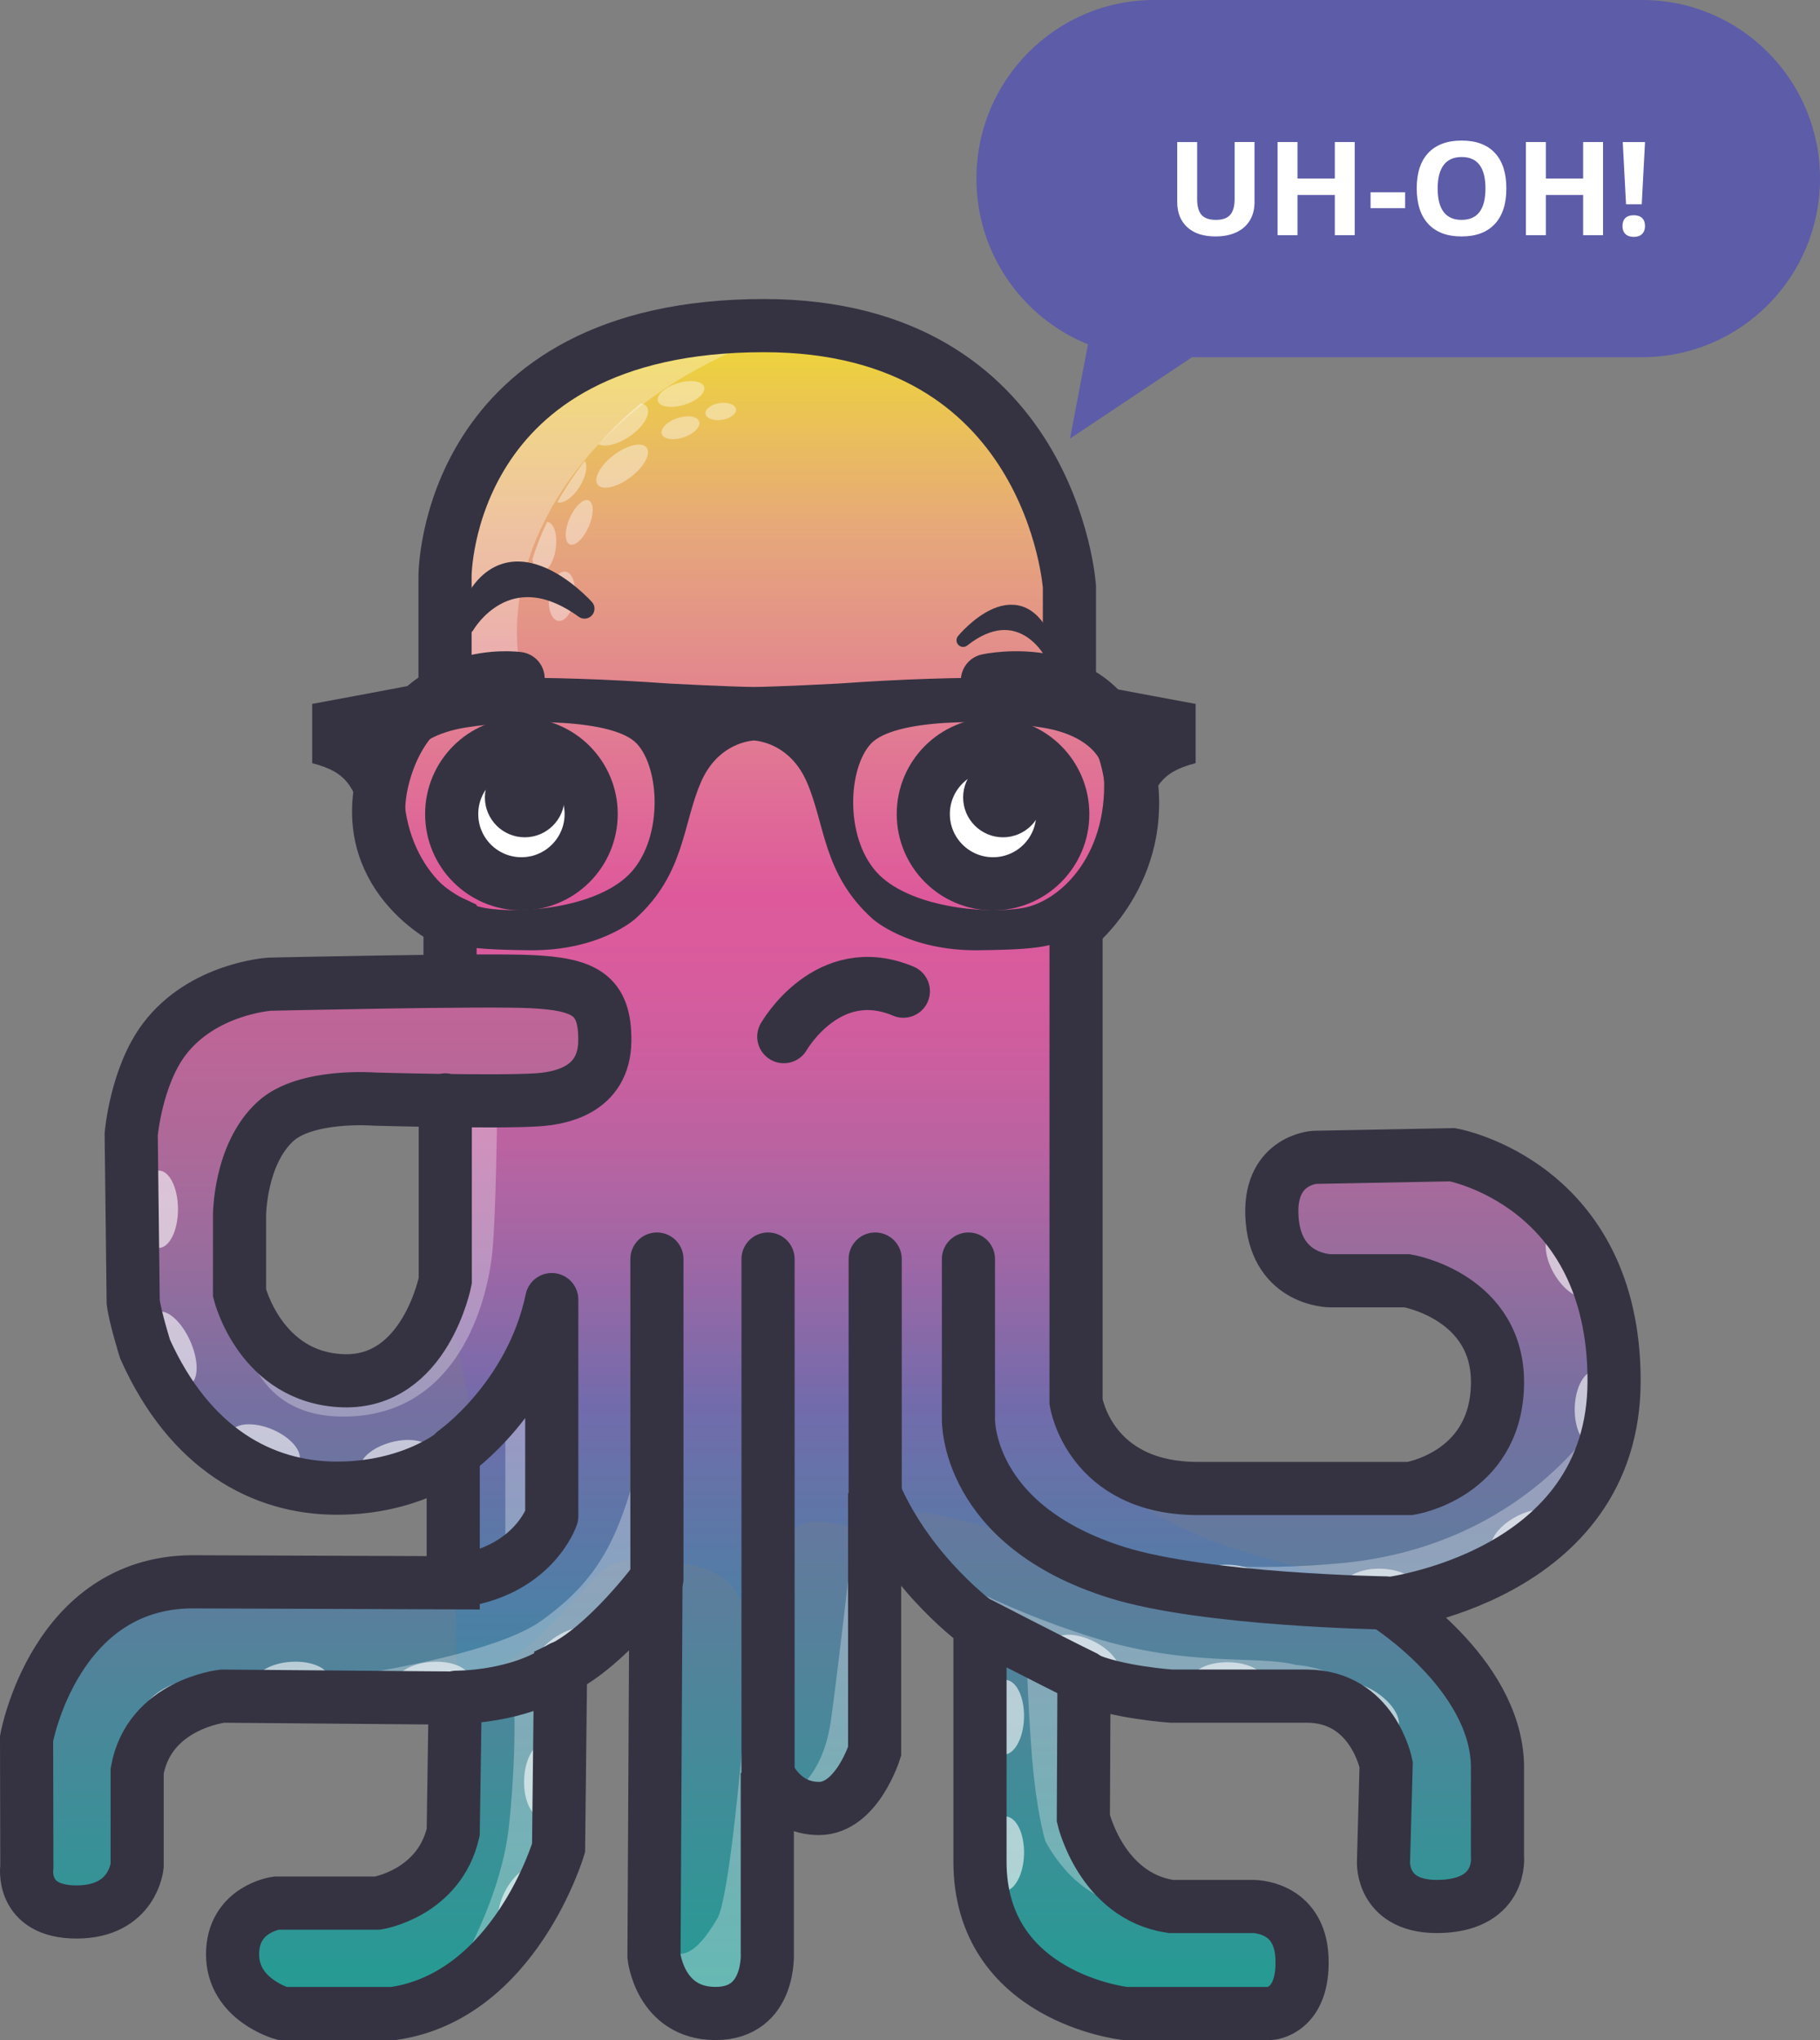 <?xml version="1.0" encoding="UTF-8"?>
<svg width="274px" height="307px" viewBox="0 0 274 307" version="1.1" xmlns="http://www.w3.org/2000/svg" xmlns:xlink="http://www.w3.org/1999/xlink">
    <rect x="0" y="0" width="274" height="307" fill="#808080" stroke="none"/>
    <!-- Generator: sketchtool 47.1 (45422) - http://www.bohemiancoding.com/sketch -->
    <title>1A1D8805-8324-4FC2-8CC0-79B666FAEC70</title>
    <desc>Created with sketchtool.</desc>
    <defs>
        <linearGradient x1="50%" y1="100%" x2="50%" y2="0%" id="linearGradient-1">
            <stop stop-color="#00A79D" offset="0%"></stop>
            <stop stop-color="#7269B0" offset="35.55%"></stop>
            <stop stop-color="#7869AF" offset="36.45%"></stop>
            <stop stop-color="#A165AA" offset="43.83%"></stop>
            <stop stop-color="#C060A5" offset="50.76%"></stop>
            <stop stop-color="#D65BA2" offset="57.04%"></stop>
            <stop stop-color="#E358A0" offset="62.45%"></stop>
            <stop stop-color="#E8569F" offset="66.38%"></stop>
            <stop stop-color="#E9619C" offset="69.66%"></stop>
            <stop stop-color="#EB7897" offset="75.77%"></stop>
            <stop stop-color="#EE9888" offset="84.04%"></stop>
            <stop stop-color="#F5C364" offset="94.04%"></stop>
            <stop stop-color="#F9DE31" offset="100%"></stop>
        </linearGradient>
        <linearGradient x1="50%" y1="100%" x2="50%" y2="0%" id="linearGradient-2">
            <stop stop-color="#00A79D" offset="0%"></stop>
            <stop stop-color="#7269B0" offset="35.55%"></stop>
            <stop stop-color="#7869AF" offset="36.45%"></stop>
            <stop stop-color="#A165AA" offset="43.83%"></stop>
            <stop stop-color="#C060A5" offset="50.76%"></stop>
            <stop stop-color="#D65BA2" offset="57.04%"></stop>
            <stop stop-color="#E358A0" offset="62.45%"></stop>
            <stop stop-color="#E8569F" offset="66.38%"></stop>
            <stop stop-color="#E9649B" offset="70.15%"></stop>
            <stop stop-color="#EC8393" offset="77.74%"></stop>
            <stop stop-color="#F1AD7A" offset="88.46%"></stop>
            <stop stop-color="#F9DE31" offset="100%"></stop>
        </linearGradient>
    </defs>
    <g id="404-error-pages" stroke="none" stroke-width="1" fill="none" fill-rule="evenodd">
        <g id="Error-404-Copy" transform="translate(-618, -194)">
            <g id="Cato_oops-expression" transform="translate(622, 194)">
                <path d="M63.287,190.84 L63.287,137.641 C63.287,137.641 52.13,132.77 52.149,120.631 C52.167,108.664 63.287,102.672 63.287,102.672 L63.287,85.748 C63.287,85.748 63.265,49 111.698,49 C154.729,49 158.116,87.328 158.116,87.328 L158.116,102.672 C158.116,102.672 166.543,107.48 166.608,118.55 C166.682,131.108 158.116,137.641 158.116,137.641 L158.116,190.84 L158.116,209.031 C158.116,209.031 160.107,222.071 176.444,222.071 C192.78,222.071 208.32,222.071 208.32,222.071 C208.32,222.071 221.07,220.095 221.468,206.66 C221.866,193.225 207.922,190.84 207.922,190.84 L196.366,190.84 C196.366,190.84 188.397,190.855 187.601,181.767 C186.804,172.679 193.976,172.283 193.976,172.283 L214.694,171.888 C214.694,171.888 239,176.235 239,205.87 C239,232.898 216.513,237.789 204.734,239.457 C167.873,244.678 127.835,217.396 127.835,231.653 L127.835,261.585 C127.835,261.585 125.145,270.179 119.468,270.179 C113.79,270.179 111.698,264.845 111.698,264.845 C111.698,264.845 110.552,243.88 106.372,238.887 C103.646,235.63 97.588,234.452 94.964,235.802 C90.6,238.046 87.493,245.878 80.62,249.138 L80.321,276.106 C80.321,276.106 73.747,298.333 55.518,301 L38.783,301 C38.783,301 31.313,298.926 31.313,292.109 C31.313,285.293 37.887,284.404 37.887,284.404 L53.127,284.404 C53.127,284.404 62.391,282.922 64.483,273.735 L64.782,253.583 L64.483,236.247 L64.483,216.835 C64.483,216.835 58.207,222.022 47.001,222.022 C35.795,222.022 24.888,216.095 18.164,201.129 C18.164,201.129 16.67,196.387 16.371,194.016 L16.138,162.424 C14.686,167.079 24.904,145.913 36.888,146.249 C49.349,146.598 79.125,146.175 79.125,146.175 C79.125,146.175 87.242,145.414 87.242,153.416 C87.242,161.417 80.199,163.191 80.199,163.191 L62.701,163.735 C62.701,163.735 49.327,162.361 40.229,166.375 C36.768,167.901 32.358,172.234 32.358,172.234 L32.358,192.683 C32.358,192.683 35.496,205.426 47.898,205.87 C60.299,206.315 63.287,190.84 63.287,190.84 Z" id="Shape" fill="url(#linearGradient-1)" fill-rule="nonzero" opacity="0.7"></path>
                <path d="M62.904,190.84 C62.304,185.217 62.215,174.76 62.309,164.595 C62.35,160.261 86.094,169.534 86.843,153.416 C87.433,140.688 62.644,146.309 62.708,144.025 C62.817,140.111 62.904,137.641 62.904,137.641 C62.904,137.641 51.754,132.77 51.772,120.631 C51.791,108.664 62.904,102.672 62.904,102.672 L62.904,85.748 C62.904,85.748 62.882,49 111.283,49 C154.286,49 157.671,87.328 157.671,87.328 L157.671,102.672 C157.671,102.672 166.093,107.48 166.158,118.55 C166.231,131.108 157.671,137.641 157.671,137.641 L157.671,190.84 C157.671,190.84 157.539,204.485 157.671,209.031 C158.337,231.953 191.231,234.529 204.259,239.457 C211.147,242.062 220.585,249.731 220.982,263.56 L220.982,277.39 C220.982,277.39 221.779,284.503 212.621,284.898 C203.462,285.293 203.861,278.181 203.861,278.181 L204.259,263.56 C204.259,263.56 202.269,253.287 192.313,253.287 C182.359,253.287 169.219,253.287 169.219,253.287 C169.219,253.287 162.321,252.454 158.866,250.521 L158.767,271.661 C158.767,271.661 161.454,283.349 171.907,284.913 L184.151,284.913 C184.151,284.913 191.318,284.701 191.617,292.702 C191.915,300.704 186.839,301 186.839,301 L165.038,301 C165.038,301 143.238,298.629 143.238,278.181 C143.238,257.732 143.238,242.618 143.238,242.618 C143.238,242.618 132.863,229.951 119.251,228.987 C109.292,228.281 112.219,251.361 111.283,264.845 C110.817,271.571 111.283,291.813 111.283,291.813 C111.283,291.813 111.881,301 103.519,301 C95.157,301 94.261,292.406 94.261,292.406 L94.56,235.802 C94.56,235.802 95.047,232.672 87.989,235.506 C84.177,237.036 76.082,251.361 64.397,253.583 C55.818,255.215 29.456,253.287 29.456,253.287 C29.456,253.287 18.407,254.472 16.615,264.548 L16.615,278.773 C16.615,278.773 16.018,285.738 7.507,285.738 C-1.005,285.738 0.041,278.922 0.041,278.922 L2.51185203e-05,259.659 C2.51185203e-05,259.659 4.222,236.247 24.828,236.098 L64.098,236.247 C64.098,236.247 67.793,223.465 67.682,218.614 C67.533,212.11 63.956,200.704 62.904,190.84 Z" id="Shape" fill="url(#linearGradient-2)" fill-rule="nonzero" opacity="0.7"></path>
                <g id="Group" transform="translate(28, 49)" fill-rule="nonzero" fill="#FFFFFF" opacity="0.3">
                    <g transform="translate(0, 115.326)" id="Shape">
                        <path d="M34.936,0.473 L34.728,28.341 C34.728,28.341 22.983,61.548 4.137,29.595 C4.137,29.595 2.438,48.533 19.232,48.841 C36.028,49.149 40.977,33.275 42.038,24.839 C42.51,21.081 42.757,10.778 42.885,0.507 L34.936,0.473 Z"></path>
                        <path d="M123.591,66.421 C123.591,66.421 137.457,76.055 162.382,75.934 C187.308,75.814 190.68,72.774 197.9,67.16 C205.12,61.547 208.919,48.841 208.919,48.841 C208.919,48.841 197.699,68.137 170.387,70.861 C143.074,73.585 123.591,66.421 123.591,66.421 Z"></path>
                        <path d="M130.259,87.604 L130.16,108.807 C130.16,108.807 132.536,118.687 141.144,121.624 L144.162,122.099 C144.162,122.099 132.832,126.047 125.41,112.82 C125.41,112.82 124.371,109.699 123.629,102.863 C122.887,96.027 122.491,83.642 122.491,83.642 L130.259,87.604 Z"></path>
                        <path d="M164.696,91.084 C164.696,91.084 136.123,92.961 122.491,83.682 C108.859,74.403 106.871,70.862 106.871,70.862 C106.871,70.862 117.79,77.5 132.435,82.057 C147.082,86.615 157.27,84.714 163.113,86.218 C163.113,86.218 175.932,86.776 176.107,99.073 C176.283,111.37 174.92,99.073 174.92,99.073 C174.92,99.073 173.602,91.788 164.696,91.084"></path>
                        <path d="M82.957,56.494 C82.957,56.494 79.098,119.21 75.98,124.412 C72.863,129.613 70.488,131.397 66.332,127.979 C66.332,127.979 66.332,138.828 75.238,138.233 C84.144,137.639 82.957,122.777 82.957,122.777 L82.957,56.494 Z"></path>
                        <path d="M98.394,49.658 L98.988,97.376 C98.988,97.376 96.762,106.132 90.676,107.321 C84.59,108.51 86.386,106.08 86.386,106.08 C86.386,106.08 91.715,103.903 93.051,94.837 C94.387,85.772 98.394,49.658 98.394,49.658 Z"></path>
                        <path d="M0.126,90.483 C0.126,90.483 39.019,87.109 49.559,79.53 C60.098,71.95 62.176,64.529 66.332,46.467 L66.332,71.95 C66.332,71.95 59.612,84.133 47.964,88.447 C36.316,92.761 0.126,90.483 0.126,90.483 Z"></path>
                        <path d="M52.049,89.191 L51.615,113.802 C51.615,113.802 47.214,129.901 34.804,135.702 C34.804,135.702 43.325,123.223 44.661,110.145 C45.997,97.066 45.254,89.191 45.254,89.191 L52.083,87.604 L52.049,89.191 Z"></path>
                        <polygon points="50.598 33.31 50.598 63.479 44.081 71.336 44.081 44.576"></polygon>
                    </g>
                    <path d="M84.144,0.218 C36.051,0.218 34.863,37.669 34.863,37.669 L34.863,54.643 L47.119,54.643 C47.119,54.643 41.79,41.236 52.745,24.647 C67.221,2.721 94.013,0.218 84.144,0.218 Z" id="Shape"></path>
                </g>
                <g id="Group" opacity="0.6" transform="translate(16, 176)" fill-rule="nonzero" fill="#FFFFFF">
                    <g>
                        <g transform="translate(0.596, 0)">
                            <ellipse id="Oval" cx="3.314" cy="5.971" rx="2.886" ry="5.817"></ellipse>
                            <path d="M8.208,26.2 C9.446,29.25 9.221,32.054 7.708,32.463 C6.196,32.871 3.966,30.73 2.727,27.679 C1.489,24.629 1.714,21.825 3.227,21.417 C4.74,21.009 6.97,23.15 8.208,26.2 Z" id="Shape"></path>
                        </g>
                        <ellipse id="Oval" transform="translate(19.851, 41.797) rotate(22.886) translate(-19.851, -41.797) " cx="19.851" cy="41.797" rx="5.611" ry="2.923"></ellipse>
                        <ellipse id="Oval" transform="translate(39.686, 43.852) rotate(-14.614) translate(-39.686, -43.852) " cx="39.686" cy="43.852" rx="5.611" ry="2.922"></ellipse>
                        <ellipse id="Oval" transform="translate(23.985, 76.998) rotate(-3.675) translate(-23.985, -76.998) " cx="23.985" cy="76.998" rx="5.612" ry="2.922"></ellipse>
                        <path d="M220.148,30.3 C221.76,30.344 222.999,32.894 222.914,35.995 C222.83,39.097 221.454,41.576 219.845,41.532 C218.232,41.487 216.994,38.937 217.077,35.835 C217.162,32.735 218.538,30.256 220.148,30.3 Z" id="Shape"></path>
                        <path d="M131.399,76.808 C133.011,76.852 134.25,79.402 134.165,82.504 C134.081,85.605 132.705,88.084 131.095,88.04 C129.483,87.995 128.245,85.445 128.328,82.344 C128.413,79.243 129.788,76.765 131.399,76.808 Z" id="Shape"></path>
                        <path d="M131.399,97.352 C133.011,97.397 134.25,99.946 134.165,103.048 C134.081,106.149 132.705,108.628 131.095,108.584 C129.483,108.54 128.245,105.989 128.328,102.888 C128.413,99.787 129.788,97.309 131.399,97.352 Z" id="Shape"></path>
                        <ellipse id="Oval" transform="translate(216.467, 14.163) rotate(-119.721) translate(-216.467, -14.163) " cx="216.467" cy="14.163" rx="5.612" ry="2.923"></ellipse>
                        <ellipse id="Oval" transform="translate(6.798, 80.322) rotate(-23.697) translate(-6.798, -80.322) " cx="6.798" cy="80.322" rx="5.612" ry="2.923"></ellipse>
                    </g>
                    <ellipse id="Oval" transform="translate(45.18, 77) rotate(-3.675) translate(-45.18, -77) " cx="45.18" cy="77" rx="5.611" ry="2.922"></ellipse>
                    <ellipse id="Oval" transform="translate(65.407, 72.69) rotate(-31.851) translate(-65.407, -72.69) " cx="65.407" cy="72.69" rx="5.611" ry="2.923"></ellipse>
                    <ellipse id="Oval" transform="translate(61.826, 91.893) rotate(-87.874) translate(-61.826, -91.893) " cx="61.826" cy="91.893" rx="5.611" ry="2.923"></ellipse>
                    <ellipse id="Oval" transform="translate(58.564, 110.098) rotate(-63.768) translate(-58.564, -110.098) " cx="58.564" cy="110.098" rx="5.611" ry="2.922"></ellipse>
                    <ellipse id="Oval" transform="translate(143.387, 73.629) rotate(26.66) translate(-143.387, -73.629) " cx="143.387" cy="73.629" rx="5.612" ry="2.922"></ellipse>
                    <ellipse id="Oval" transform="translate(164.886, 77.063) rotate(0.819) translate(-164.886, -77.063) " cx="164.886" cy="77.063" rx="5.612" ry="2.922"></ellipse>
                    <path d="M214.544,52.172 C215.305,53.595 213.708,55.936 210.976,57.402 C208.246,58.867 205.412,58.901 204.653,57.48 C203.891,56.057 205.489,53.715 208.219,52.25 C210.95,50.784 213.782,50.751 214.544,52.172 Z" id="Shape"></path>
                    <ellipse id="Oval" transform="translate(187.836, 62.988) rotate(1.605) translate(-187.836, -62.988) " cx="187.836" cy="62.988" rx="5.612" ry="2.922"></ellipse>
                    <ellipse id="Oval" transform="translate(164.881, 62.389) rotate(1.605) translate(-164.881, -62.389) " cx="164.881" cy="62.389" rx="5.611" ry="2.922"></ellipse>
                    <ellipse id="Oval" transform="translate(185.674, 81.167) rotate(33.857) translate(-185.674, -81.167) " cx="185.674" cy="81.167" rx="5.611" ry="2.923"></ellipse>
                </g>
                <g id="Group" transform="translate(64, 189)" stroke="#353342" stroke-width="8" stroke-linecap="round" stroke-linejoin="round">
                    <path d="M0.428,29.494 C0.428,29.494 11.929,21.455 15.066,6.57 L15.066,39.169 C15.066,39.169 12.228,47.654 0.428,48.994" id="Shape"></path>
                    <path d="M30.899,48.547 L30.899,0.467" id="Shape"></path>
                    <path d="M47.628,77.723 L47.628,0.467" id="Shape"></path>
                    <path d="M63.759,35.448 L63.759,0.467" id="Shape"></path>
                    <g transform="translate(0.597, 55.374)" id="Shape">
                        <path d="M0.13,11.036 C0.13,11.036 9.589,11.131 15.962,6.57"></path>
                        <path d="M78.994,0.02 C78.994,0.02 89.969,5.689 94.627,7.959"></path>
                    </g>
                    <path d="M77.799,0.467 L77.799,24.507 C77.799,24.507 77.301,40.509 100.204,47.654 C113.539,51.814 140.631,52.218 140.631,52.218" id="Shape"></path>
                </g>
                <path d="M63.034,165.519 L63.034,192.738 C63.034,192.738 60.042,208.227 47.622,207.782 C35.203,207.337 32.061,194.582 32.061,194.582 L32.061,183.014 C32.061,183.014 32.012,173.787 37.448,168.776 C42.034,164.547 52.447,165.401 52.447,165.401 C52.447,165.401 70.798,165.914 76.898,165.508 C80.161,165.291 86.972,164.197 87.054,156.651 C87.13,149.659 83.99,148.104 75.919,147.715 C68.815,147.373 36.597,148.106 36.597,148.106 C36.597,148.106 26.522,148.731 20.735,156.385 C16.482,162.011 15.752,170.704 15.752,170.704 L16.051,195.917 C16.35,198.29 17.847,203.036 17.847,203.036 C24.58,218.016 35.503,223.948 46.725,223.948 C57.948,223.948 64.232,218.757 64.232,218.757 L64.232,238.187 L24.879,238.038 C4.23,238.187 2.51708645e-05,261.62 2.51708645e-05,261.62 L0.041,280.901 C0.041,280.901 -1.007,287.724 7.522,287.724 C16.051,287.724 16.65,280.753 16.65,280.753 L16.65,266.515 C18.445,256.429 29.518,255.243 29.518,255.243 L64.531,255.539 L64.232,275.71 C62.137,284.906 52.86,286.389 52.86,286.389 L37.598,286.389 C37.598,286.389 31.014,287.279 31.014,294.101 C31.014,300.924 38.496,303 38.496,303 L55.254,303 C73.509,300.33 80.093,278.083 80.093,278.083 L80.392,251.09 C87.275,247.827 94.757,237.742 94.757,237.742 L94.457,294.398 C94.457,294.398 95.355,303 103.734,303 C112.114,303 111.515,293.805 111.515,293.805 L111.515,266.811 C111.515,266.811 113.61,272.151 119.296,272.151 C124.982,272.151 127.675,263.548 127.675,263.548 L127.675,224.69 C133.062,237.148 143.536,244.564 143.536,244.564 C143.536,244.564 143.536,259.692 143.536,280.16 C143.536,300.627 165.382,303 165.382,303 L187.228,303 C187.228,303 192.315,302.703 192.016,294.694 C191.717,286.685 184.535,286.898 184.535,286.898 L172.265,286.898 C161.791,285.332 159.098,273.634 159.098,273.634 L159.197,252.474 C163.883,254.675 172.364,255.243 172.364,255.243 C172.364,255.243 182.739,255.243 192.714,255.243 C202.69,255.243 204.684,265.526 204.684,265.526 L204.286,280.16 C204.286,280.16 203.886,287.279 213.064,286.883 C222.241,286.487 221.443,279.368 221.443,279.368 L221.443,265.526 C221.044,251.683 204.684,241.4 204.684,241.4 C204.684,241.4 239,237.445 239,207.782 C239,178.119 214.659,173.768 214.659,173.768 L193.91,174.164 C193.91,174.164 186.728,174.56 187.527,183.656 C188.324,192.753 196.305,192.738 196.305,192.738 L207.876,192.738 C207.876,192.738 221.841,195.126 221.442,208.573 C221.044,222.02 208.275,223.998 208.275,223.998 C208.275,223.998 192.713,223.998 176.353,223.998 C159.994,223.998 157.999,210.946 157.999,210.946 L157.999,192.738 L157.999,139.49 C157.999,139.49 169.628,130.312 165.7,114.46 C161.772,98.606 144.656,102.397 144.656,102.397" id="Shape" stroke="#353342" stroke-width="8" stroke-linecap="round"></path>
                <path d="M74,102.103 C74,102.103 58.859,99.902 53.992,115.854 C49.125,131.805 63.754,138.681 63.754,138.681 L63.754,145" id="Shape" stroke="#353342" stroke-width="8" stroke-linecap="round"></path>
                <g id="Group" opacity="0.4" transform="translate(76, 56)" fill-rule="nonzero" fill="#FFFFFF">
                    <ellipse id="Oval" transform="translate(28.511, 5.922) rotate(-8.772) translate(-28.511, -5.922) " cx="28.511" cy="5.922" rx="2.326" ry="1.272"></ellipse>
                    <ellipse id="Oval" transform="translate(22.525, 3.289) rotate(-17.098) translate(-22.525, -3.289) " cx="22.525" cy="3.289" rx="3.64" ry="1.695"></ellipse>
                    <ellipse id="Oval" transform="translate(22.445, 8.37) rotate(-18.518) translate(-22.445, -8.37) " cx="22.445" cy="8.37" rx="2.967" ry="1.519"></ellipse>
                    <ellipse id="Oval" transform="translate(13.666, 14.148) rotate(-37.099) translate(-13.666, -14.148) " cx="13.666" cy="14.148" rx="4.618" ry="2.086"></ellipse>
                    <ellipse id="Oval" transform="translate(7.2, 22.614) rotate(-66.609) translate(-7.2, -22.614) " cx="7.2" cy="22.614" rx="3.6" ry="1.57"></ellipse>
                    <ellipse id="Oval" transform="translate(4.593, 33.73) rotate(8.343) translate(-4.593, -33.73) " cx="4.593" cy="33.73" rx="1.921" ry="3.744"></ellipse>
                    <path d="M10.104,10.853 C11.056,11.331 12.896,10.924 14.665,9.754 C16.815,8.332 18.041,6.322 17.406,5.267 C17.223,4.963 16.903,4.775 16.493,4.691 C14.317,6.48 12.155,8.523 10.104,10.853 Z" id="Shape"></path>
                    <path d="M3.904,19.57 C4.764,19.872 6.181,18.932 7.22,17.311 C8.214,15.764 8.531,14.115 8.044,13.342 C7.043,14.631 6.079,15.995 5.166,17.443 C4.715,18.16 4.301,18.866 3.904,19.57 Z" id="Shape"></path>
                    <path d="M1.376,30.018 C2.352,30.168 3.378,28.616 3.667,26.55 C3.956,24.485 3.399,22.69 2.423,22.54 C2.403,22.536 2.382,22.538 2.362,22.536 C1.44,24.477 0.709,26.357 0.143,28.157 C0.323,29.193 0.767,29.924 1.376,30.018 Z" id="Shape"></path>
                </g>
                <path d="M63,104 L63,86.658 C63,86.658 63,49 110.988,49 C154.347,49 157,88.277 157,88.277 L157,104" id="Shape" stroke="#353342" stroke-width="8" stroke-linecap="round"></path>
                <path d="M159.706,102.87 C155.124,101.979 141.887,101.468 122.157,102.87 C122.157,102.87 113.354,103.34 109.5,103.378 C105.645,103.341 96.843,102.87 96.843,102.87 C77.113,101.468 63.876,101.979 59.294,102.87 C54.711,103.762 43,105.928 43,105.928 L43,114.845 C48.474,116.246 49.11,118.539 50.764,123.125 C52.42,127.712 55.984,135.482 59.42,138.922 C62.857,142.361 65.148,142.871 75.713,142.998 C86.278,143.125 91.625,138.284 91.625,138.284 C99.136,131.533 98.752,124.017 101.553,117.648 C103.878,112.36 108.124,111.552 109.501,111.429 C110.878,111.552 115.124,112.36 117.448,117.648 C120.248,124.017 119.865,131.533 127.376,138.284 C127.376,138.284 132.722,143.125 143.288,142.998 C153.852,142.871 156.144,142.361 159.581,138.922 C163.016,135.482 166.581,127.712 168.236,123.125 C169.891,118.539 170.527,116.246 176,114.845 L176,105.928 C175.998,105.928 164.288,103.762 159.706,102.87 Z M91.114,131.151 C86.404,136.502 74.694,137.648 68.966,136.629 C63.238,135.61 55.777,128.35 56.873,115.738 C56.873,115.738 57.51,110.897 66.037,109.495 C74.566,108.094 88.441,108.222 91.877,111.916 C95.314,115.61 95.824,125.8 91.114,131.151 Z M150.032,136.629 C144.305,137.648 132.594,136.501 127.884,131.15 C123.175,125.8 123.684,115.61 127.12,111.915 C130.558,108.222 144.432,108.093 152.961,109.495 C161.488,110.896 162.124,115.737 162.124,115.737 C163.222,128.349 155.761,135.61 150.032,136.629 Z" id="Shape" fill="#353342" fill-rule="nonzero"></path>
                <circle id="Oval" fill="#FFFFFF" fill-rule="nonzero" cx="74.5" cy="122.5" r="10.5"></circle>
                <circle id="Oval" fill="#FFFFFF" fill-rule="nonzero" cx="145.5" cy="122.5" r="10.5"></circle>
                <path d="M74.972,114 C71.671,114.015 69,116.694 69,119.999 C69,123.314 71.687,126 75,126 C78.313,126 81,123.313 81,119.999 C81,119.592 80.958,117.894 80.88,117.509 C80.179,118.22 74.52,114.618 74.972,114 Z" id="Shape" fill="#353342" fill-rule="nonzero"></path>
                <path d="M146.973,114 C143.673,114.015 141,116.694 141,119.999 C141,123.314 143.687,126 147,126 C150.315,126 153,123.313 153,119.999 C153,119.592 152.96,119.194 152.882,118.809 C152.181,119.52 146.52,114.618 146.973,114 Z" id="Shape" fill="#353342" fill-rule="nonzero"></path>
                <circle id="Oval" stroke="#353342" stroke-width="8" stroke-linecap="round" cx="74.5" cy="122.5" r="10.5"></circle>
                <circle id="Oval" stroke="#353342" stroke-width="8" stroke-linecap="round" cx="145.5" cy="122.5" r="10.5"></circle>
                <path d="M66,94 C66,94 72.252,83.111 84,91.595 C84,91.594 71.424,77.531 66,94 Z" id="Shape" stroke="#353342" stroke-width="3" fill="#353342" fill-rule="nonzero" stroke-linecap="round" stroke-linejoin="round"></path>
                <path d="M154,98 C154,98 149.364,89.787 141,96.353 C141,96.353 149.893,85.539 154,98 Z" id="Shape" stroke="#353342" stroke-width="2" fill="#353342" fill-rule="nonzero" stroke-linecap="round" stroke-linejoin="round"></path>
                <path d="M243.234,0 L169.765,0 C154.984,0 143,12.034 143,26.876 C143,38.178 149.952,47.845 159.792,51.815 L157.091,66 L175.463,53.752 L243.234,53.752 C258.017,53.752 270,41.72 270,26.876 C270,12.034 258.017,0 243.234,0 Z" id="Shape" fill="#5D5CA8" fill-rule="nonzero"></path>
                <g id="Group" transform="translate(173, 21)" fill-rule="nonzero" fill="#FFFFFF">
                    <path d="M11.867,0.376 L11.867,9.443 C11.867,10.479 11.633,11.386 11.164,12.166 C10.696,12.946 10.019,13.543 9.132,13.958 C8.248,14.374 7.2,14.582 5.991,14.582 C4.17,14.582 2.753,14.12 1.745,13.196 C0.737,12.273 0.232,11.009 0.232,9.406 L0.232,0.376 L3.229,0.376 L3.229,8.955 C3.229,10.035 3.448,10.828 3.888,11.332 C4.328,11.837 5.054,12.089 6.07,12.089 C7.053,12.089 7.765,11.835 8.207,11.327 C8.65,10.819 8.872,10.022 8.872,8.935 L8.872,0.375 L11.867,0.375 L11.867,0.376 Z" id="Shape"></path>
                    <polygon id="Shape" points="26.952 14.39 23.956 14.39 23.956 8.341 18.343 8.341 18.343 14.39 15.338 14.39 15.338 0.376 18.343 0.376 18.343 5.868 23.956 5.868 23.956 0.376 26.952 0.376"></polygon>
                    <polygon id="Shape" points="29.337 10.325 29.337 7.929 34.544 7.929 34.544 10.325"></polygon>
                    <path d="M49.784,7.364 C49.784,9.684 49.202,11.467 48.038,12.713 C46.876,13.959 45.208,14.582 43.037,14.582 C40.864,14.582 39.198,13.958 38.034,12.713 C36.87,11.467 36.288,9.677 36.288,7.345 C36.288,5.012 36.871,3.23 38.039,2 C39.205,0.77 40.878,0.155 43.056,0.155 C45.235,0.155 46.9,0.775 48.054,2.015 C49.207,3.254 49.784,5.038 49.784,7.364 Z M39.44,7.364 C39.44,8.929 39.739,10.109 40.341,10.901 C40.942,11.693 41.841,12.089 43.036,12.089 C45.434,12.089 46.634,10.514 46.634,7.364 C46.634,4.207 45.44,2.629 43.056,2.629 C41.86,2.629 40.959,3.026 40.351,3.822 C39.743,4.618 39.44,5.798 39.44,7.364 Z" id="Shape"></path>
                    <polygon id="Shape" points="64.337 14.39 61.34 14.39 61.34 8.341 55.727 8.341 55.727 14.39 52.721 14.39 52.721 0.376 55.727 0.376 55.727 5.868 61.34 5.868 61.34 0.376 64.337 0.376"></polygon>
                    <path d="M67.264,13.019 C67.264,12.482 67.41,12.077 67.701,11.802 C67.992,11.527 68.415,11.39 68.971,11.39 C69.508,11.39 69.923,11.531 70.217,11.812 C70.511,12.093 70.658,12.496 70.658,13.019 C70.658,13.524 70.51,13.922 70.213,14.213 C69.916,14.503 69.502,14.649 68.972,14.649 C68.429,14.649 68.01,14.507 67.711,14.222 C67.414,13.938 67.264,13.537 67.264,13.019 Z M70.163,9.741 L67.798,9.741 L67.304,0.376 L70.658,0.376 L70.163,9.741 Z" id="Shape"></path>
                </g>
                <path d="M114,156 C114,156 120.614,144.367 132,149.157" id="Shape" stroke="#353342" stroke-width="8" stroke-linecap="round"></path>
            </g>
        </g>
    </g>
</svg>